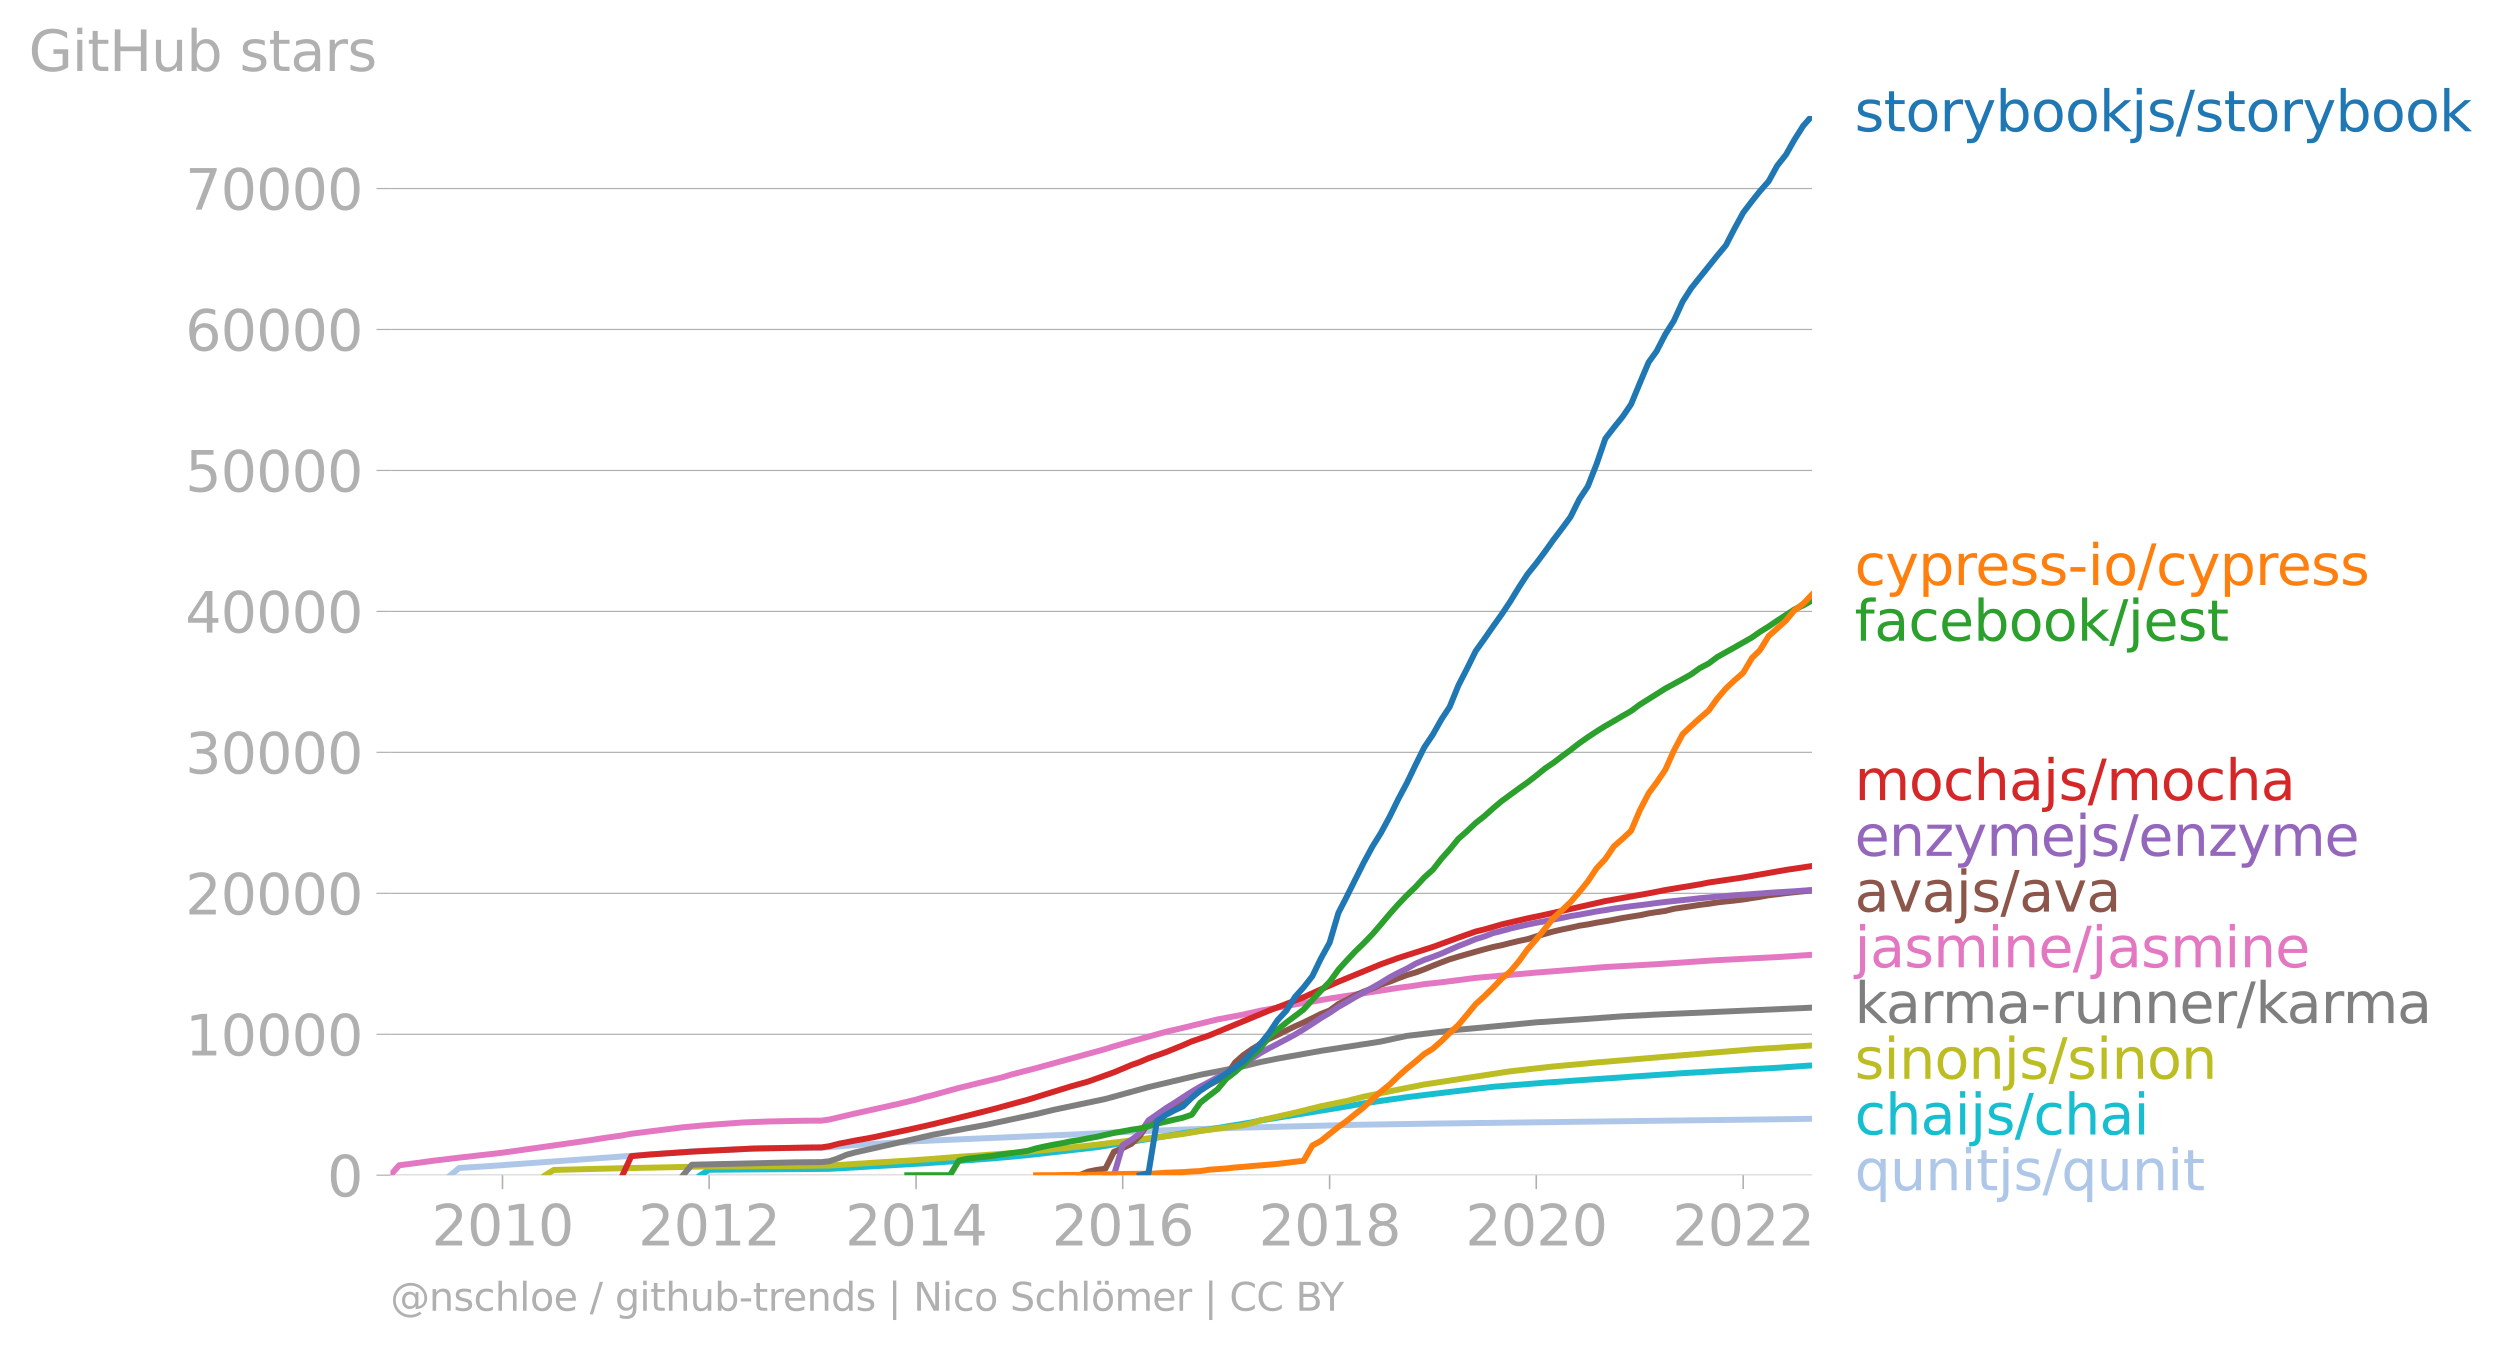 <svg xmlns:xlink="http://www.w3.org/1999/xlink" width="837.385" height="451.684" viewBox="0 0 628.039 338.763" xmlns="http://www.w3.org/2000/svg"><defs><style>*{stroke-linejoin:round;stroke-linecap:butt}</style></defs><g id="figure_1"><path d="M0 338.763h628.039V0H0v338.763z" style="fill:none" id="patch_1"/><g id="axes_1"><path d="M98.073 295.236h357.12V29.124H98.073v266.112z" style="fill:none" id="patch_2"/><g id="matplotlib.axis_1"><g id="xtick_1"><g id="line2d_1"><defs><path id="meed1002ad5" d="M0 0v3.5" style="stroke:#b0b0b0;stroke-width:.4"/></defs><use xlink:href="#meed1002ad5" x="126.233" y="295.236" style="fill:#b0b0b0;stroke:#b0b0b0;stroke-width:.4"/></g><g style="fill:#b0b0b0" transform="matrix(.14 0 0 -.14 108.418 312.874)" id="text_1"><defs><path id="DejaVuSans-32" d="M1228 531h2203V0H469v531q359 372 979 998 621 627 780 809 303 340 423 576 121 236 121 464 0 372-261 606-261 235-680 235-297 0-627-103-329-103-704-313v638q381 153 712 231 332 78 607 78 725 0 1156-363 431-362 431-968 0-288-108-546-107-257-392-607-78-91-497-524-418-433-1181-1211z" transform="scale(.016)"/><path id="DejaVuSans-30" d="M2034 4250q-487 0-733-480-245-479-245-1442 0-959 245-1439 246-480 733-480 491 0 736 480 246 480 246 1439 0 963-246 1442-245 480-736 480zm0 500q785 0 1199-621 414-620 414-1801 0-1178-414-1799Q2819-91 2034-91q-784 0-1198 620-414 621-414 1799 0 1181 414 1801 414 621 1198 621z" transform="scale(.016)"/><path id="DejaVuSans-31" d="M794 531h1031v3560L703 3866v575l1116 225h631V531h1031V0H794v531z" transform="scale(.016)"/></defs><use xlink:href="#DejaVuSans-32"/><use xlink:href="#DejaVuSans-30" x="63.623"/><use xlink:href="#DejaVuSans-31" x="127.246"/><use xlink:href="#DejaVuSans-30" x="190.869"/></g></g><g id="xtick_2"><use xlink:href="#meed1002ad5" x="178.144" y="295.236" style="fill:#b0b0b0;stroke:#b0b0b0;stroke-width:.4" id="line2d_2"/><g style="fill:#b0b0b0" transform="matrix(.14 0 0 -.14 160.33 312.874)" id="text_2"><use xlink:href="#DejaVuSans-32"/><use xlink:href="#DejaVuSans-30" x="63.623"/><use xlink:href="#DejaVuSans-31" x="127.246"/><use xlink:href="#DejaVuSans-32" x="190.869"/></g></g><g id="xtick_3"><use xlink:href="#meed1002ad5" x="230.126" y="295.236" style="fill:#b0b0b0;stroke:#b0b0b0;stroke-width:.4" id="line2d_3"/><g style="fill:#b0b0b0" transform="matrix(.14 0 0 -.14 212.311 312.874)" id="text_3"><defs><path id="DejaVuSans-34" d="M2419 4116 825 1625h1594v2491zm-166 550h794V1625h666v-525h-666V0h-628v1100H313v609l1940 2957z" transform="scale(.016)"/></defs><use xlink:href="#DejaVuSans-32"/><use xlink:href="#DejaVuSans-30" x="63.623"/><use xlink:href="#DejaVuSans-31" x="127.246"/><use xlink:href="#DejaVuSans-34" x="190.869"/></g></g><g id="xtick_4"><use xlink:href="#meed1002ad5" x="282.038" y="295.236" style="fill:#b0b0b0;stroke:#b0b0b0;stroke-width:.4" id="line2d_4"/><g style="fill:#b0b0b0" transform="matrix(.14 0 0 -.14 264.223 312.874)" id="text_4"><defs><path id="DejaVuSans-36" d="M2113 2584q-425 0-674-291-248-290-248-796 0-503 248-796 249-292 674-292t673 292q248 293 248 796 0 506-248 796-248 291-673 291zm1253 1979v-575q-238 112-480 171-242 60-480 60-625 0-955-422-329-422-376-1275 184 272 462 417 279 145 613 145 703 0 1111-427 408-426 408-1160 0-719-425-1154Q2819-91 2113-91q-810 0-1238 620-428 621-428 1799 0 1106 525 1764t1409 658q238 0 480-47t505-140z" transform="scale(.016)"/></defs><use xlink:href="#DejaVuSans-32"/><use xlink:href="#DejaVuSans-30" x="63.623"/><use xlink:href="#DejaVuSans-31" x="127.246"/><use xlink:href="#DejaVuSans-36" x="190.869"/></g></g><g id="xtick_5"><use xlink:href="#meed1002ad5" x="334.02" y="295.236" style="fill:#b0b0b0;stroke:#b0b0b0;stroke-width:.4" id="line2d_5"/><g style="fill:#b0b0b0" transform="matrix(.14 0 0 -.14 316.205 312.874)" id="text_5"><defs><path id="DejaVuSans-38" d="M2034 2216q-450 0-708-241-257-241-257-662 0-422 257-663 258-241 708-241t709 242q260 243 260 662 0 421-258 662-257 241-711 241zm-631 268q-406 100-633 378-226 279-226 679 0 559 398 884 399 325 1092 325 697 0 1094-325t397-884q0-400-227-679-226-278-629-378 456-106 710-416 255-309 255-755 0-679-414-1042Q2806-91 2034-91q-771 0-1186 362-414 363-414 1042 0 446 256 755 257 310 713 416zm-231 997q0-362 226-565 227-203 636-203 407 0 636 203 230 203 230 565 0 363-230 566-229 203-636 203-409 0-636-203-226-203-226-566z" transform="scale(.016)"/></defs><use xlink:href="#DejaVuSans-32"/><use xlink:href="#DejaVuSans-30" x="63.623"/><use xlink:href="#DejaVuSans-31" x="127.246"/><use xlink:href="#DejaVuSans-38" x="190.869"/></g></g><g id="xtick_6"><use xlink:href="#meed1002ad5" x="385.931" y="295.236" style="fill:#b0b0b0;stroke:#b0b0b0;stroke-width:.4" id="line2d_6"/><g style="fill:#b0b0b0" transform="matrix(.14 0 0 -.14 368.116 312.874)" id="text_6"><use xlink:href="#DejaVuSans-32"/><use xlink:href="#DejaVuSans-30" x="63.623"/><use xlink:href="#DejaVuSans-32" x="127.246"/><use xlink:href="#DejaVuSans-30" x="190.869"/></g></g><g id="xtick_7"><use xlink:href="#meed1002ad5" x="437.913" y="295.236" style="fill:#b0b0b0;stroke:#b0b0b0;stroke-width:.4" id="line2d_7"/><g style="fill:#b0b0b0" transform="matrix(.14 0 0 -.14 420.098 312.874)" id="text_7"><use xlink:href="#DejaVuSans-32"/><use xlink:href="#DejaVuSans-30" x="63.623"/><use xlink:href="#DejaVuSans-32" x="127.246"/><use xlink:href="#DejaVuSans-32" x="190.869"/></g></g></g><g id="matplotlib.axis_2"><g id="ytick_1"><path d="M98.073 295.236h357.12" clip-path="url(#p66bb5b9848)" style="fill:none;stroke:#b0b0b0;stroke-width:.3;stroke-linecap:square" id="line2d_8"/><g id="line2d_9"><defs><path id="m95acef5583" d="M0 0h-3.5" style="stroke:#b0b0b0;stroke-width:.3"/></defs><use xlink:href="#m95acef5583" x="98.073" y="295.236" style="fill:#b0b0b0;stroke:#b0b0b0;stroke-width:.3"/></g><use xlink:href="#DejaVuSans-30" style="fill:#b0b0b0" transform="matrix(.14 0 0 -.14 82.166 300.555)" id="text_8"/></g><g id="ytick_2"><path d="M98.073 259.825h357.12" clip-path="url(#p66bb5b9848)" style="fill:none;stroke:#b0b0b0;stroke-width:.3;stroke-linecap:square" id="line2d_10"/><use xlink:href="#m95acef5583" x="98.073" y="259.825" style="fill:#b0b0b0;stroke:#b0b0b0;stroke-width:.3" id="line2d_11"/><g style="fill:#b0b0b0" transform="matrix(.14 0 0 -.14 46.536 265.144)" id="text_9"><use xlink:href="#DejaVuSans-31"/><use xlink:href="#DejaVuSans-30" x="63.623"/><use xlink:href="#DejaVuSans-30" x="127.246"/><use xlink:href="#DejaVuSans-30" x="190.869"/><use xlink:href="#DejaVuSans-30" x="254.492"/></g></g><g id="ytick_3"><path d="M98.073 224.414h357.12" clip-path="url(#p66bb5b9848)" style="fill:none;stroke:#b0b0b0;stroke-width:.3;stroke-linecap:square" id="line2d_12"/><use xlink:href="#m95acef5583" x="98.073" y="224.414" style="fill:#b0b0b0;stroke:#b0b0b0;stroke-width:.3" id="line2d_13"/><g style="fill:#b0b0b0" transform="matrix(.14 0 0 -.14 46.536 229.733)" id="text_10"><use xlink:href="#DejaVuSans-32"/><use xlink:href="#DejaVuSans-30" x="63.623"/><use xlink:href="#DejaVuSans-30" x="127.246"/><use xlink:href="#DejaVuSans-30" x="190.869"/><use xlink:href="#DejaVuSans-30" x="254.492"/></g></g><g id="ytick_4"><path d="M98.073 189.004h357.12" clip-path="url(#p66bb5b9848)" style="fill:none;stroke:#b0b0b0;stroke-width:.3;stroke-linecap:square" id="line2d_14"/><use xlink:href="#m95acef5583" x="98.073" y="189.004" style="fill:#b0b0b0;stroke:#b0b0b0;stroke-width:.3" id="line2d_15"/><g style="fill:#b0b0b0" transform="matrix(.14 0 0 -.14 46.536 194.323)" id="text_11"><defs><path id="DejaVuSans-33" d="M2597 2516q453-97 707-404 255-306 255-756 0-690-475-1069Q2609-91 1734-91q-293 0-604 58T488 141v609q262-153 574-231 313-78 654-78 593 0 904 234t311 681q0 413-289 645-289 233-804 233h-544v519h569q465 0 712 186t247 536q0 359-255 551-254 193-729 193-260 0-557-57-297-56-653-174v562q360 100 674 150t592 50q719 0 1137-327 419-326 419-882 0-388-222-655t-631-370z" transform="scale(.016)"/></defs><use xlink:href="#DejaVuSans-33"/><use xlink:href="#DejaVuSans-30" x="63.623"/><use xlink:href="#DejaVuSans-30" x="127.246"/><use xlink:href="#DejaVuSans-30" x="190.869"/><use xlink:href="#DejaVuSans-30" x="254.492"/></g></g><g id="ytick_5"><path d="M98.073 153.593h357.12" clip-path="url(#p66bb5b9848)" style="fill:none;stroke:#b0b0b0;stroke-width:.3;stroke-linecap:square" id="line2d_16"/><use xlink:href="#m95acef5583" x="98.073" y="153.593" style="fill:#b0b0b0;stroke:#b0b0b0;stroke-width:.3" id="line2d_17"/><g style="fill:#b0b0b0" transform="matrix(.14 0 0 -.14 46.536 158.912)" id="text_12"><use xlink:href="#DejaVuSans-34"/><use xlink:href="#DejaVuSans-30" x="63.623"/><use xlink:href="#DejaVuSans-30" x="127.246"/><use xlink:href="#DejaVuSans-30" x="190.869"/><use xlink:href="#DejaVuSans-30" x="254.492"/></g></g><g id="ytick_6"><path d="M98.073 118.182h357.12" clip-path="url(#p66bb5b9848)" style="fill:none;stroke:#b0b0b0;stroke-width:.3;stroke-linecap:square" id="line2d_18"/><use xlink:href="#m95acef5583" x="98.073" y="118.182" style="fill:#b0b0b0;stroke:#b0b0b0;stroke-width:.3" id="line2d_19"/><g style="fill:#b0b0b0" transform="matrix(.14 0 0 -.14 46.536 123.501)" id="text_13"><defs><path id="DejaVuSans-35" d="M691 4666h2478v-532H1269V2991q137 47 274 70 138 23 276 23 781 0 1237-428 457-428 457-1159 0-753-469-1171Q2575-91 1722-91q-294 0-599 50Q819 9 494 109v635q281-153 581-228t634-75q541 0 856 284 316 284 316 772 0 487-316 771-315 285-856 285-253 0-505-56-251-56-513-175v2344z" transform="scale(.016)"/></defs><use xlink:href="#DejaVuSans-35"/><use xlink:href="#DejaVuSans-30" x="63.623"/><use xlink:href="#DejaVuSans-30" x="127.246"/><use xlink:href="#DejaVuSans-30" x="190.869"/><use xlink:href="#DejaVuSans-30" x="254.492"/></g></g><g id="ytick_7"><path d="M98.073 82.771h357.12" clip-path="url(#p66bb5b9848)" style="fill:none;stroke:#b0b0b0;stroke-width:.3;stroke-linecap:square" id="line2d_20"/><use xlink:href="#m95acef5583" x="98.073" y="82.771" style="fill:#b0b0b0;stroke:#b0b0b0;stroke-width:.3" id="line2d_21"/><g style="fill:#b0b0b0" transform="matrix(.14 0 0 -.14 46.536 88.09)" id="text_14"><use xlink:href="#DejaVuSans-36"/><use xlink:href="#DejaVuSans-30" x="63.623"/><use xlink:href="#DejaVuSans-30" x="127.246"/><use xlink:href="#DejaVuSans-30" x="190.869"/><use xlink:href="#DejaVuSans-30" x="254.492"/></g></g><g id="ytick_8"><path d="M98.073 47.36h357.12" clip-path="url(#p66bb5b9848)" style="fill:none;stroke:#b0b0b0;stroke-width:.3;stroke-linecap:square" id="line2d_22"/><use xlink:href="#m95acef5583" x="98.073" y="47.361" style="fill:#b0b0b0;stroke:#b0b0b0;stroke-width:.3" id="line2d_23"/><g style="fill:#b0b0b0" transform="matrix(.14 0 0 -.14 46.536 52.68)" id="text_15"><defs><path id="DejaVuSans-37" d="M525 4666h3000v-269L1831 0h-659l1594 4134H525v532z" transform="scale(.016)"/></defs><use xlink:href="#DejaVuSans-37"/><use xlink:href="#DejaVuSans-30" x="63.623"/><use xlink:href="#DejaVuSans-30" x="127.246"/><use xlink:href="#DejaVuSans-30" x="190.869"/><use xlink:href="#DejaVuSans-30" x="254.492"/></g></g><g style="fill:#b0b0b0" transform="matrix(.14 0 0 -.14 7.2 17.838)" id="text_16"><defs><path id="DejaVuSans-47" d="M3809 666v1253H2778v519h1656V434q-365-259-806-392-440-133-940-133-1094 0-1712 639-617 640-617 1780 0 1144 617 1783 618 639 1712 639 456 0 867-113 411-112 758-331v-672q-350 297-744 447t-828 150q-857 0-1287-478-429-478-429-1425 0-944 429-1422 430-478 1287-478 334 0 596 58 263 58 472 180z" transform="scale(.016)"/><path id="DejaVuSans-69" d="M603 3500h575V0H603v3500zm0 1363h575v-729H603v729z" transform="scale(.016)"/><path id="DejaVuSans-74" d="M1172 4494v-994h1184v-447H1172V1153q0-428 117-550t477-122h590V0h-590q-666 0-919 248-253 249-253 905v1900H172v447h422v994h578z" transform="scale(.016)"/><path id="DejaVuSans-48" d="M628 4666h631V2753h2294v1913h631V0h-631v2222H1259V0H628v4666z" transform="scale(.016)"/><path id="DejaVuSans-75" d="M544 1381v2119h575V1403q0-497 193-746 194-248 582-248 465 0 735 297 271 297 271 810v1984h575V0h-575v538q-209-319-486-474-276-155-642-155-603 0-916 375-312 375-312 1097zm1447 2203z" transform="scale(.016)"/><path id="DejaVuSans-62" d="M3116 1747q0 634-261 995t-717 361q-457 0-718-361t-261-995q0-634 261-995t718-361q456 0 717 361t261 995zM1159 2969q182 312 458 463 277 152 661 152 638 0 1036-506 399-506 399-1331T3314 415Q2916-91 2278-91q-384 0-661 152-276 152-458 464V0H581v4863h578V2969z" transform="scale(.016)"/><path id="DejaVuSans-73" d="M2834 3397v-544q-243 125-506 187-262 63-544 63-428 0-642-131t-214-394q0-200 153-314t616-217l197-44q612-131 870-370t258-667q0-488-386-773Q2250-91 1575-91q-281 0-586 55T347 128v594q319-166 628-249 309-82 613-82 406 0 624 139 219 139 219 392 0 234-158 359-157 125-692 241l-200 47q-534 112-772 345-237 233-237 639 0 494 350 762 350 269 994 269 318 0 599-47 282-46 519-140z" transform="scale(.016)"/><path id="DejaVuSans-61" d="M2194 1759q-697 0-966-159t-269-544q0-306 202-486 202-179 548-179 479 0 768 339t289 901v128h-572zm1147 238V0h-575v531q-197-318-491-470T1556-91q-537 0-855 302-317 302-317 808 0 590 395 890 396 300 1180 300h807v57q0 397-261 614t-733 217q-300 0-585-72-284-72-546-216v532q315 122 612 182 297 61 578 61 760 0 1135-394 375-393 375-1193z" transform="scale(.016)"/><path id="DejaVuSans-72" d="M2631 2963q-97 56-211 82-114 27-251 27-488 0-749-317t-261-911V0H581v3500h578v-544q182 319 472 473 291 155 707 155 59 0 131-8 72-7 159-23l3-590z" transform="scale(.016)"/></defs><use xlink:href="#DejaVuSans-47"/><use xlink:href="#DejaVuSans-69" x="77.49"/><use xlink:href="#DejaVuSans-74" x="105.273"/><use xlink:href="#DejaVuSans-48" x="144.482"/><use xlink:href="#DejaVuSans-75" x="219.678"/><use xlink:href="#DejaVuSans-62" x="283.057"/><use xlink:href="#DejaVuSans-20" x="346.533"/><use xlink:href="#DejaVuSans-73" x="378.32"/><use xlink:href="#DejaVuSans-74" x="430.42"/><use xlink:href="#DejaVuSans-61" x="469.629"/><use xlink:href="#DejaVuSans-72" x="530.908"/><use xlink:href="#DejaVuSans-73" x="572.021"/></g></g><path d="m113.149 295.236 2.204-1.83 6.542-.397 17.21-1.236 36.835-2.684 15.146-.602 8.747-.114 6.542-.031 6.33-.521 4.337-.308 13.084-.825 45.37-1.948 4.337-.258 10.809-.45 6.542-.273 13.085-.425 30.15-.764 21.76-.333 93.014-1.176h0" clip-path="url(#p66bb5b9848)" style="fill:none;stroke:#aec7e8;stroke-width:1.5;stroke-linecap:square" id="line2d_24"/><path d="m175.94 295.236 2.204-1.374 30.222-.23 17.423-1.01 6.542-.382 8.533-.616 8.676-.63 8.746-.811 17.21-1.98 17.35-2.776 4.338-.743 6.542-.956 4.338-.723 6.4-1.048 2.134-.467 21.617-3.517 4.338-.79 6.542-.945 4.338-.609 10.738-1.317 10.88-1.296 13.084-1.038 34.56-2.383 17.423-1.016 6.328-.333 4.338-.305 4.41-.294h0" clip-path="url(#p66bb5b9848)" style="fill:none;stroke:#17becf;stroke-width:1.5;stroke-linecap:square" id="line2d_25"/><path d="m136.97 295.236 2.134-1.328 17.28-.439 19.556-.404 23.893-.159 8.533-.106 23.965-1.523 8.533-.676 13.014-.886 12.942-1.225 8.675-.931 21.69-2.68 4.337-.762 10.738-1.427 2.204-.542 2.134-.67 8.746-1.964 6.471-1.604 6.4-1.304 4.338-1.094 4.338-.91 10.88-2.167 21.618-3.31 10.809-1.208 6.542-.585 4.338-.421 39.04-3.297 15.075-.974h0" clip-path="url(#p66bb5b9848)" style="fill:none;stroke:#bcbd22;stroke-width:1.5;stroke-linecap:square" id="line2d_26"/><g style="fill:#1f77b4" transform="matrix(.14 0 0 -.14 465.907 32.987)" id="text_17"><defs><path id="DejaVuSans-6f" d="M1959 3097q-462 0-731-361t-269-989q0-628 267-989 268-361 733-361 460 0 728 362 269 363 269 988 0 622-269 986-268 364-728 364zm0 487q750 0 1178-488 429-487 429-1349 0-859-429-1349Q2709-91 1959-91q-753 0-1180 489-426 490-426 1349 0 862 426 1349 427 488 1180 488z" transform="scale(.016)"/><path id="DejaVuSans-79" d="M2059-325q-243-625-475-815-231-191-618-191H506v481h338q237 0 368 113 132 112 291 531l103 262L191 3500h609L1894 763l1094 2737h609L2059-325z" transform="scale(.016)"/><path id="DejaVuSans-6b" d="M581 4863h578V1991l1716 1509h734L1753 1863 3688 0h-750L1159 1709V0H581v4863z" transform="scale(.016)"/><path id="DejaVuSans-6a" d="M603 3500h575V-63q0-668-255-968-254-300-820-300h-219v487H38q328 0 446 152Q603-541 603-63v3563zm0 1363h575v-729H603v729z" transform="scale(.016)"/><path id="DejaVuSans-2f" d="M1625 4666h531L531-594H0l1625 5260z" transform="scale(.016)"/></defs><use xlink:href="#DejaVuSans-73"/><use xlink:href="#DejaVuSans-74" x="52.1"/><use xlink:href="#DejaVuSans-6f" x="91.309"/><use xlink:href="#DejaVuSans-72" x="152.49"/><use xlink:href="#DejaVuSans-79" x="193.604"/><use xlink:href="#DejaVuSans-62" x="252.783"/><use xlink:href="#DejaVuSans-6f" x="316.26"/><use xlink:href="#DejaVuSans-6f" x="377.441"/><use xlink:href="#DejaVuSans-6b" x="438.623"/><use xlink:href="#DejaVuSans-6a" x="496.533"/><use xlink:href="#DejaVuSans-73" x="524.316"/><use xlink:href="#DejaVuSans-2f" x="576.416"/><use xlink:href="#DejaVuSans-73" x="610.107"/><use xlink:href="#DejaVuSans-74" x="662.207"/><use xlink:href="#DejaVuSans-6f" x="701.416"/><use xlink:href="#DejaVuSans-72" x="762.598"/><use xlink:href="#DejaVuSans-79" x="803.711"/><use xlink:href="#DejaVuSans-62" x="862.891"/><use xlink:href="#DejaVuSans-6f" x="926.367"/><use xlink:href="#DejaVuSans-6f" x="987.549"/><use xlink:href="#DejaVuSans-6b" x="1048.73"/></g><g style="fill:#ff7f0e" transform="matrix(.14 0 0 -.14 465.907 146.965)" id="text_18"><defs><path id="DejaVuSans-63" d="M3122 3366v-538q-244 135-489 202t-495 67q-560 0-870-355-309-354-309-995t309-996q310-354 870-354 250 0 495 67t489 202V134Q2881 22 2623-34q-257-57-548-57-791 0-1257 497-465 497-465 1341 0 856 470 1346 471 491 1290 491 265 0 518-55 253-54 491-163z" transform="scale(.016)"/><path id="DejaVuSans-70" d="M1159 525v-1856H581v4831h578v-531q182 312 458 463 277 152 661 152 638 0 1036-506 399-506 399-1331T3314 415Q2916-91 2278-91q-384 0-661 152-276 152-458 464zm1957 1222q0 634-261 995t-717 361q-457 0-718-361t-261-995q0-634 261-995t718-361q456 0 717 361t261 995z" transform="scale(.016)"/><path id="DejaVuSans-65" d="M3597 1894v-281H953q38-594 358-905t892-311q331 0 642 81t618 244V178Q3153 47 2828-22t-659-69q-838 0-1327 487-489 488-489 1320 0 859 464 1363 464 505 1252 505 706 0 1117-455 411-454 411-1235zm-575 169q-6 471-264 752-258 282-683 282-481 0-770-272t-333-766l2050 4z" transform="scale(.016)"/><path id="DejaVuSans-2d" d="M313 2009h1684v-512H313v512z" transform="scale(.016)"/></defs><use xlink:href="#DejaVuSans-63"/><use xlink:href="#DejaVuSans-79" x="54.98"/><use xlink:href="#DejaVuSans-70" x="114.16"/><use xlink:href="#DejaVuSans-72" x="177.637"/><use xlink:href="#DejaVuSans-65" x="216.5"/><use xlink:href="#DejaVuSans-73" x="278.023"/><use xlink:href="#DejaVuSans-73" x="330.123"/><use xlink:href="#DejaVuSans-2d" x="382.223"/><use xlink:href="#DejaVuSans-69" x="418.307"/><use xlink:href="#DejaVuSans-6f" x="446.09"/><use xlink:href="#DejaVuSans-2f" x="507.271"/><use xlink:href="#DejaVuSans-63" x="540.963"/><use xlink:href="#DejaVuSans-79" x="595.943"/><use xlink:href="#DejaVuSans-70" x="655.123"/><use xlink:href="#DejaVuSans-72" x="718.6"/><use xlink:href="#DejaVuSans-65" x="757.463"/><use xlink:href="#DejaVuSans-73" x="818.986"/><use xlink:href="#DejaVuSans-73" x="871.086"/></g><g style="fill:#2ca02c" transform="matrix(.14 0 0 -.14 465.907 160.965)" id="text_19"><defs><path id="DejaVuSans-66" d="M2375 4863v-479h-550q-309 0-430-125-120-125-120-450v-309h947v-447h-947V0H697v3053H147v447h550v244q0 584 272 851 272 268 862 268h544z" transform="scale(.016)"/></defs><use xlink:href="#DejaVuSans-66"/><use xlink:href="#DejaVuSans-61" x="35.205"/><use xlink:href="#DejaVuSans-63" x="96.484"/><use xlink:href="#DejaVuSans-65" x="151.465"/><use xlink:href="#DejaVuSans-62" x="212.988"/><use xlink:href="#DejaVuSans-6f" x="276.465"/><use xlink:href="#DejaVuSans-6f" x="337.646"/><use xlink:href="#DejaVuSans-6b" x="398.828"/><use xlink:href="#DejaVuSans-2f" x="456.738"/><use xlink:href="#DejaVuSans-6a" x="490.43"/><use xlink:href="#DejaVuSans-65" x="518.213"/><use xlink:href="#DejaVuSans-73" x="579.736"/><use xlink:href="#DejaVuSans-74" x="631.836"/></g><g style="fill:#d62728" transform="matrix(.14 0 0 -.14 465.907 201.007)" id="text_20"><defs><path id="DejaVuSans-6d" d="M3328 2828q216 388 516 572t706 184q547 0 844-383 297-382 297-1088V0h-578v2094q0 503-179 746-178 244-543 244-447 0-707-297-259-296-259-809V0h-578v2094q0 506-178 748t-550 242q-441 0-701-298-259-298-259-808V0H581v3500h578v-544q197 322 472 475t653 153q382 0 649-194 267-193 395-562z" transform="scale(.016)"/><path id="DejaVuSans-68" d="M3513 2113V0h-575v2094q0 497-194 743-194 247-581 247-466 0-735-297-269-296-269-809V0H581v4863h578V2956q207 316 486 472 280 156 646 156 603 0 912-373 310-373 310-1098z" transform="scale(.016)"/></defs><use xlink:href="#DejaVuSans-6d"/><use xlink:href="#DejaVuSans-6f" x="97.412"/><use xlink:href="#DejaVuSans-63" x="158.594"/><use xlink:href="#DejaVuSans-68" x="213.574"/><use xlink:href="#DejaVuSans-61" x="276.953"/><use xlink:href="#DejaVuSans-6a" x="338.232"/><use xlink:href="#DejaVuSans-73" x="366.016"/><use xlink:href="#DejaVuSans-2f" x="418.115"/><use xlink:href="#DejaVuSans-6d" x="451.807"/><use xlink:href="#DejaVuSans-6f" x="549.219"/><use xlink:href="#DejaVuSans-63" x="610.4"/><use xlink:href="#DejaVuSans-68" x="665.381"/><use xlink:href="#DejaVuSans-61" x="728.76"/></g><g style="fill:#9467bd" transform="matrix(.14 0 0 -.14 465.907 215.007)" id="text_21"><defs><path id="DejaVuSans-6e" d="M3513 2113V0h-575v2094q0 497-194 743-194 247-581 247-466 0-735-297-269-296-269-809V0H581v3500h578v-544q207 316 486 472 280 156 646 156 603 0 912-373 310-373 310-1098z" transform="scale(.016)"/><path id="DejaVuSans-7a" d="M353 3500h2731v-525L922 459h2162V0H275v525l2163 2516H353v459z" transform="scale(.016)"/></defs><use xlink:href="#DejaVuSans-65"/><use xlink:href="#DejaVuSans-6e" x="61.523"/><use xlink:href="#DejaVuSans-7a" x="124.902"/><use xlink:href="#DejaVuSans-79" x="177.393"/><use xlink:href="#DejaVuSans-6d" x="236.572"/><use xlink:href="#DejaVuSans-65" x="333.984"/><use xlink:href="#DejaVuSans-6a" x="395.508"/><use xlink:href="#DejaVuSans-73" x="423.291"/><use xlink:href="#DejaVuSans-2f" x="475.391"/><use xlink:href="#DejaVuSans-65" x="509.082"/><use xlink:href="#DejaVuSans-6e" x="570.605"/><use xlink:href="#DejaVuSans-7a" x="633.984"/><use xlink:href="#DejaVuSans-79" x="686.475"/><use xlink:href="#DejaVuSans-6d" x="745.654"/><use xlink:href="#DejaVuSans-65" x="843.066"/></g><g style="fill:#8c564b" transform="matrix(.14 0 0 -.14 465.907 229.007)" id="text_22"><defs><path id="DejaVuSans-76" d="M191 3500h609L1894 563l1094 2937h609L2284 0h-781L191 3500z" transform="scale(.016)"/></defs><use xlink:href="#DejaVuSans-61"/><use xlink:href="#DejaVuSans-76" x="61.279"/><use xlink:href="#DejaVuSans-61" x="120.459"/><use xlink:href="#DejaVuSans-6a" x="181.738"/><use xlink:href="#DejaVuSans-73" x="209.521"/><use xlink:href="#DejaVuSans-2f" x="261.621"/><use xlink:href="#DejaVuSans-61" x="295.313"/><use xlink:href="#DejaVuSans-76" x="356.592"/><use xlink:href="#DejaVuSans-61" x="415.771"/></g><g style="fill:#e377c2" transform="matrix(.14 0 0 -.14 465.907 243.007)" id="text_23"><use xlink:href="#DejaVuSans-6a"/><use xlink:href="#DejaVuSans-61" x="27.783"/><use xlink:href="#DejaVuSans-73" x="89.063"/><use xlink:href="#DejaVuSans-6d" x="141.162"/><use xlink:href="#DejaVuSans-69" x="238.574"/><use xlink:href="#DejaVuSans-6e" x="266.357"/><use xlink:href="#DejaVuSans-65" x="329.736"/><use xlink:href="#DejaVuSans-2f" x="391.26"/><use xlink:href="#DejaVuSans-6a" x="424.951"/><use xlink:href="#DejaVuSans-61" x="452.734"/><use xlink:href="#DejaVuSans-73" x="514.014"/><use xlink:href="#DejaVuSans-6d" x="566.113"/><use xlink:href="#DejaVuSans-69" x="663.525"/><use xlink:href="#DejaVuSans-6e" x="691.309"/><use xlink:href="#DejaVuSans-65" x="754.688"/></g><g style="fill:#7f7f7f" transform="matrix(.14 0 0 -.14 465.907 257.007)" id="text_24"><use xlink:href="#DejaVuSans-6b"/><use xlink:href="#DejaVuSans-61" x="56.16"/><use xlink:href="#DejaVuSans-72" x="117.439"/><use xlink:href="#DejaVuSans-6d" x="156.803"/><use xlink:href="#DejaVuSans-61" x="254.215"/><use xlink:href="#DejaVuSans-2d" x="315.494"/><use xlink:href="#DejaVuSans-72" x="351.578"/><use xlink:href="#DejaVuSans-75" x="392.691"/><use xlink:href="#DejaVuSans-6e" x="456.07"/><use xlink:href="#DejaVuSans-6e" x="519.449"/><use xlink:href="#DejaVuSans-65" x="582.828"/><use xlink:href="#DejaVuSans-72" x="644.352"/><use xlink:href="#DejaVuSans-2f" x="685.465"/><use xlink:href="#DejaVuSans-6b" x="719.156"/><use xlink:href="#DejaVuSans-61" x="775.316"/><use xlink:href="#DejaVuSans-72" x="836.596"/><use xlink:href="#DejaVuSans-6d" x="875.959"/><use xlink:href="#DejaVuSans-61" x="973.371"/></g><g style="fill:#bcbd22" transform="matrix(.14 0 0 -.14 465.907 271.007)" id="text_25"><use xlink:href="#DejaVuSans-73"/><use xlink:href="#DejaVuSans-69" x="52.1"/><use xlink:href="#DejaVuSans-6e" x="79.883"/><use xlink:href="#DejaVuSans-6f" x="143.262"/><use xlink:href="#DejaVuSans-6e" x="204.443"/><use xlink:href="#DejaVuSans-6a" x="267.822"/><use xlink:href="#DejaVuSans-73" x="295.605"/><use xlink:href="#DejaVuSans-2f" x="347.705"/><use xlink:href="#DejaVuSans-73" x="381.396"/><use xlink:href="#DejaVuSans-69" x="433.496"/><use xlink:href="#DejaVuSans-6e" x="461.279"/><use xlink:href="#DejaVuSans-6f" x="524.658"/><use xlink:href="#DejaVuSans-6e" x="585.84"/></g><g style="fill:#17becf" transform="matrix(.14 0 0 -.14 465.907 285.007)" id="text_26"><use xlink:href="#DejaVuSans-63"/><use xlink:href="#DejaVuSans-68" x="54.98"/><use xlink:href="#DejaVuSans-61" x="118.359"/><use xlink:href="#DejaVuSans-69" x="179.639"/><use xlink:href="#DejaVuSans-6a" x="207.422"/><use xlink:href="#DejaVuSans-73" x="235.205"/><use xlink:href="#DejaVuSans-2f" x="287.305"/><use xlink:href="#DejaVuSans-63" x="320.996"/><use xlink:href="#DejaVuSans-68" x="375.977"/><use xlink:href="#DejaVuSans-61" x="439.355"/><use xlink:href="#DejaVuSans-69" x="500.635"/></g><g style="fill:#aec7e8" transform="matrix(.14 0 0 -.14 465.907 299.007)" id="text_27"><defs><path id="DejaVuSans-71" d="M947 1747q0-634 261-995t717-361q456 0 718 361 263 361 263 995t-263 995q-262 361-718 361t-717-361q-261-361-261-995zM2906 525q-181-312-458-464-276-152-664-152-634 0-1033 506-398 507-398 1332t398 1331q399 506 1033 506 388 0 664-152 277-151 458-463v531h575v-4831h-575V525z" transform="scale(.016)"/></defs><use xlink:href="#DejaVuSans-71"/><use xlink:href="#DejaVuSans-75" x="63.477"/><use xlink:href="#DejaVuSans-6e" x="126.855"/><use xlink:href="#DejaVuSans-69" x="190.234"/><use xlink:href="#DejaVuSans-74" x="218.018"/><use xlink:href="#DejaVuSans-6a" x="257.227"/><use xlink:href="#DejaVuSans-73" x="285.01"/><use xlink:href="#DejaVuSans-2f" x="337.109"/><use xlink:href="#DejaVuSans-71" x="370.801"/><use xlink:href="#DejaVuSans-75" x="434.277"/><use xlink:href="#DejaVuSans-6e" x="497.656"/><use xlink:href="#DejaVuSans-69" x="561.035"/><use xlink:href="#DejaVuSans-74" x="588.818"/></g><g style="fill:#b0b0b0" transform="matrix(.097 0 0 -.097 98.073 329.272)" id="text_28"><defs><path id="DejaVuSans-40" d="M2381 1678q0-447 222-702 222-254 610-254 384 0 604 256 221 256 221 700 0 438-225 695-225 258-607 258-378 0-602-256-223-256-223-697zm1703-934q-187-241-429-355t-564-114q-538 0-874 389t-336 1014q0 625 337 1015 338 391 873 391 322 0 565-117 244-117 428-354v409h447V722q457 69 714 417 258 349 258 902 0 334-99 628-98 294-298 544-325 409-792 626t-1017 217q-384 0-738-102-353-101-653-301-490-319-767-836-276-517-276-1120 0-497 179-932 180-434 521-765 328-325 759-495 431-171 922-171 403 0 792 136t714 389l281-347q-390-303-851-464t-936-161q-578 0-1091 205-512 205-912 595Q841 78 631 592q-209 514-209 1105 0 569 212 1084 213 516 607 907 403 396 931 607t1119 211q662 0 1229-272 568-271 952-771 234-307 357-666 124-359 124-744 0-822-497-1297T4084 263v481z" transform="scale(.016)"/><path id="DejaVuSans-6c" d="M603 4863h575V0H603v4863z" transform="scale(.016)"/><path id="DejaVuSans-67" d="M2906 1791q0 625-258 968-257 344-723 344-462 0-720-344-258-343-258-968 0-622 258-966t720-344q466 0 723 344 258 344 258 966zm575-1357q0-893-397-1329-396-436-1215-436-303 0-572 45t-522 139v559q253-137 500-202 247-66 503-66 566 0 847 295t281 892v285q-178-310-456-463T1784 0Q1141 0 747 490 353 981 353 1791q0 812 394 1302 394 491 1037 491 388 0 666-153t456-462v531h575V434z" transform="scale(.016)"/><path id="DejaVuSans-64" d="M2906 2969v1894h575V0h-575v525q-181-312-458-464-276-152-664-152-634 0-1033 506-398 507-398 1332t398 1331q399 506 1033 506 388 0 664-152 277-151 458-463zM947 1747q0-634 261-995t717-361q456 0 718 361 263 361 263 995t-263 995q-262 361-718 361t-717-361q-261-361-261-995z" transform="scale(.016)"/><path id="DejaVuSans-7c" d="M1344 4891v-6400H813v6400h531z" transform="scale(.016)"/><path id="DejaVuSans-4e" d="M628 4666h850L3547 763v3903h612V0h-850L1241 3903V0H628v4666z" transform="scale(.016)"/><path id="DejaVuSans-53" d="M3425 4513v-616q-359 172-678 256-319 85-616 85-515 0-795-200t-280-569q0-310 186-468 186-157 705-254l381-78q706-135 1042-474t336-907q0-679-455-1029Q2797-91 1919-91q-331 0-705 75-373 75-773 222v650q384-215 753-325 369-109 725-109 540 0 834 212 294 213 294 607 0 343-211 537t-692 291l-385 75q-706 140-1022 440-315 300-315 835 0 619 436 975t1201 356q329 0 669-60 341-59 697-177z" transform="scale(.016)"/><path id="DejaVuSans-f6" d="M1959 3097q-462 0-731-361t-269-989q0-628 267-989 268-361 733-361 460 0 728 362 269 363 269 988 0 622-269 986-268 364-728 364zm0 487q750 0 1178-488 429-487 429-1349 0-859-429-1349Q2709-91 1959-91q-753 0-1180 489-426 490-426 1349 0 862 426 1349 427 488 1180 488zm295 1266h634v-631h-634v631zm-1222 0h634v-631h-634v631z" transform="scale(.016)"/><path id="DejaVuSans-43" d="M4122 4306v-665q-319 297-680 443-361 147-767 147-800 0-1225-489t-425-1414q0-922 425-1411t1225-489q406 0 767 147t680 444V359q-331-225-702-338-370-112-782-112-1060 0-1670 648-609 649-609 1771 0 1125 609 1773 610 649 1670 649 418 0 788-111 371-111 696-333z" transform="scale(.016)"/><path id="DejaVuSans-42" d="M1259 2228V519h1013q509 0 754 211 246 211 246 645 0 438-246 645-245 208-754 208H1259zm0 1919V2741h935q462 0 688 173 227 174 227 530 0 353-227 528-226 175-688 175h-935zm-631 519h1613q722 0 1112-300 391-300 391-853 0-429-200-682t-588-315q466-100 724-418 258-317 258-792 0-625-425-966Q3088 0 2303 0H628v4666z" transform="scale(.016)"/><path id="DejaVuSans-59" d="M-13 4666h679l1293-1919 1285 1919h678L2272 2222V0h-634v2222L-13 4666z" transform="scale(.016)"/></defs><use xlink:href="#DejaVuSans-40"/><use xlink:href="#DejaVuSans-6e" x="100"/><use xlink:href="#DejaVuSans-73" x="163.379"/><use xlink:href="#DejaVuSans-63" x="215.479"/><use xlink:href="#DejaVuSans-68" x="270.459"/><use xlink:href="#DejaVuSans-6c" x="333.838"/><use xlink:href="#DejaVuSans-6f" x="361.621"/><use xlink:href="#DejaVuSans-65" x="422.803"/><use xlink:href="#DejaVuSans-20" x="484.326"/><use xlink:href="#DejaVuSans-2f" x="516.113"/><use xlink:href="#DejaVuSans-20" x="549.805"/><use xlink:href="#DejaVuSans-67" x="581.592"/><use xlink:href="#DejaVuSans-69" x="645.068"/><use xlink:href="#DejaVuSans-74" x="672.852"/><use xlink:href="#DejaVuSans-68" x="712.061"/><use xlink:href="#DejaVuSans-75" x="775.439"/><use xlink:href="#DejaVuSans-62" x="838.818"/><use xlink:href="#DejaVuSans-2d" x="902.295"/><use xlink:href="#DejaVuSans-74" x="938.379"/><use xlink:href="#DejaVuSans-72" x="977.588"/><use xlink:href="#DejaVuSans-65" x="1016.451"/><use xlink:href="#DejaVuSans-6e" x="1077.975"/><use xlink:href="#DejaVuSans-64" x="1141.354"/><use xlink:href="#DejaVuSans-73" x="1204.83"/><use xlink:href="#DejaVuSans-20" x="1256.93"/><use xlink:href="#DejaVuSans-7c" x="1288.717"/><use xlink:href="#DejaVuSans-20" x="1322.408"/><use xlink:href="#DejaVuSans-4e" x="1354.195"/><use xlink:href="#DejaVuSans-69" x="1429"/><use xlink:href="#DejaVuSans-63" x="1456.783"/><use xlink:href="#DejaVuSans-6f" x="1511.764"/><use xlink:href="#DejaVuSans-20" x="1572.945"/><use xlink:href="#DejaVuSans-53" x="1604.732"/><use xlink:href="#DejaVuSans-63" x="1668.209"/><use xlink:href="#DejaVuSans-68" x="1723.189"/><use xlink:href="#DejaVuSans-6c" x="1786.568"/><use xlink:href="#DejaVuSans-f6" x="1814.352"/><use xlink:href="#DejaVuSans-6d" x="1875.533"/><use xlink:href="#DejaVuSans-65" x="1972.945"/><use xlink:href="#DejaVuSans-72" x="2034.469"/><use xlink:href="#DejaVuSans-20" x="2075.582"/><use xlink:href="#DejaVuSans-7c" x="2107.369"/><use xlink:href="#DejaVuSans-20" x="2141.061"/><use xlink:href="#DejaVuSans-43" x="2172.848"/><use xlink:href="#DejaVuSans-43" x="2242.672"/><use xlink:href="#DejaVuSans-20" x="2312.496"/><use xlink:href="#DejaVuSans-42" x="2344.283"/><use xlink:href="#DejaVuSans-59" x="2407.387"/></g><path d="m171.602 295.236 2.204-2.642 26.027-.598 6.542-.06 1.991-.22 2.205-.74 2.133-.9 2.205-.59 4.337-.97 15.076-3.45 8.676-1.636 4.408-.797 12.872-2.758 4.337-1.055 13.085-2.748 10.809-2.975 8.675-2.06 4.338-1.038 8.747-1.7 1.99-.425 4.339-1.062 4.337-.875 10.88-1.947 15.076-2.341 6.542-1.417 12.942-1.554 8.676-.807 10.88-1.049 10.809-.722 10.88-.79 8.533-.442 39.04-1.735h0" clip-path="url(#p66bb5b9848)" style="fill:none;stroke:#7f7f7f;stroke-width:1.5;stroke-linecap:square" id="line2d_27"/><path d="m98.073 295.236 2.205-2.5 4.195-.545 4.338-.592 6.542-.782 10.88-1.243 10.738-1.516 10.88-1.554 4.338-.684 4.195-.595 2.205-.414 13.013-1.625 4.338-.4 4.409-.351 6.4-.46 6.542-.248 8.675-.18 4.41-.022 1.99-.294 6.543-1.526 10.88-2.419 4.337-1.04 2.205-.652 1.991-.471 6.542-1.817 10.88-2.656 2.134-.662 6.4-1.654 17.422-4.798 2.133-.683 4.409-1.254 8.604-2.376 4.338-1.016 8.676-2.11 6.4-1.204 4.338-.981 10.88-1.97 2.204-.318 4.338-.775 17.28-2.688 4.338-.58 2.133-.355 4.409-.467 8.533-1.102 15.218-1.328 4.267-.329 13.084-1.066 12.871-.711 15.218-1.02 15.075-.765 6.543-.432 2.204-.149h0" clip-path="url(#p66bb5b9848)" style="fill:none;stroke:#e377c2;stroke-width:1.5;stroke-linecap:square" id="line2d_28"/><path d="m271.158 295.236 2.204-.9 2.133-.435 2.205-.312 2.133-4.245 2.205-.907 2.204-1.112 2.062-1.965 2.205-3.176 2.133-1.48 2.204-1.346 2.134-1.41 2.204-1.395 2.205-1.533 2.133-1.264 2.204-1.232 2.134-1.109 2.204-1.172 2.205-3.336 1.99-1.774 2.205-1.54 2.134-1.32 2.204-1.286 2.133-1.02 2.205-1.084 2.204-1.08 2.134-.935 2.204-1.076 2.133-1.07 2.205-.874 2.204-1.625 1.991-.978 2.205-1.2 2.133-.92 2.205-.819 2.133-.945 2.204-.751 2.205-.871 2.133-.793 2.205-.652 2.133-.786 2.204-.914 2.205-.86 1.99-.758 2.205-.655 2.134-.613 2.204-.626 2.133-.595 2.205-.585 2.204-.456 2.134-.542 2.204-.535 2.133-.442 2.205-.716 2.204-.627 2.063-.577 2.204-.517 2.133-.435 2.205-.503 2.133-.326 2.205-.435 2.204-.365 2.133-.383 2.205-.439 2.133-.333 2.205-.357 2.204-.464 1.991-.312 2.205-.308 2.133-.531 2.204-.333 2.134-.311 2.204-.34 2.205-.27 2.133-.343 2.204-.255 2.134-.216 2.204-.273 2.205-.354 1.99-.297 2.205-.414 2.133-.245 2.205-.287 2.133-.23 2.205-.223 2.204-.24" clip-path="url(#p66bb5b9848)" style="fill:none;stroke:#8c564b;stroke-width:1.5;stroke-linecap:square" id="line2d_29"/><path d="m277.7 295.236 2.133-.01 2.205-7.557 2.204-1.332 2.062-1.558 2.205-3.328 2.133-1.463 2.204-1.558 2.134-1.324 2.204-1.445 2.205-1.427 2.133-1.25 2.204-1.158 2.134-1.169 2.204-1.13 2.205-1.065 1.99-1.229 2.205-1.292 2.134-1.388 2.204-1.226 2.133-1.104 2.205-1.151 2.204-1.183 2.134-1.307 2.204-1.398 2.133-1.431 2.205-1.317 2.204-1.491 1.991-1.126 2.205-1.314 2.133-1.161 2.205-1.233 2.133-1.218 2.204-1.367 2.205-1.165 2.133-1.034 2.205-1.25 2.133-.927 2.204-.783 2.205-.85 1.99-.889 2.205-.963 2.134-.836 2.204-.913 2.133-.645 2.205-.857 2.204-.555 2.134-.592 2.204-.517 2.133-.485 2.205-.446 2.204-.4 2.063-.425 2.204-.404 2.133-.46 2.205-.35 2.133-.397 2.205-.411 2.204-.344 2.133-.375 2.205-.297 2.133-.294 2.205-.259 2.204-.276 1.991-.28 2.205-.258 2.133-.234 2.204-.237 2.134-.216 2.204-.259 2.205-.198 2.133-.184 2.204-.156 2.134-.198 2.204-.138 2.205-.153 1.99-.148 2.205-.167 2.133-.141 2.205-.128 2.133-.131 2.205-.163 2.204-.134" clip-path="url(#p66bb5b9848)" style="fill:none;stroke:#9467bd;stroke-width:1.5;stroke-linecap:square" id="line2d_30"/><path d="m156.384 295.236 2.205-4.791 4.337-.393 10.88-.737 15.147-.775 15.218-.283 2.204-.015 1.991-.304 2.205-.588 4.338-.846 4.337-.776 10.88-2.358 4.196-.953 10.88-2.684 4.338-1.108 8.746-2.387 10.667-3.3 4.409-1.236 6.471-2.32 4.409-1.851 2.062-.73 2.205-.942 4.337-1.53 4.338-1.756 2.205-.97 4.337-1.473 4.338-1.81 4.196-1.738 6.542-2.713 8.676-3.34 4.337-1.982 4.41-1.93 10.666-4.384 4.409-1.59 8.675-2.769 6.4-2.333 4.338-1.53 2.133-.517 4.41-1.275 6.47-1.512 4.41-.92 15.146-3.425 10.88-1.948 4.196-.828 8.675-1.438 2.205-.446 8.675-1.282 10.738-1.887 6.542-.988h0" clip-path="url(#p66bb5b9848)" style="fill:none;stroke:#d62728;stroke-width:1.5;stroke-linecap:square" id="line2d_31"/><path d="m227.922 295.236 2.204-.004h8.534l2.204-3.672 2.134-.467 2.204-.251 2.204-.241 2.134-.27 2.204-.343 2.134-.28 2.204-.28 2.204-.343 1.992-.598 2.204-.489 2.133-.432 2.205-.386 2.133-.446 2.205-.333 2.204-.443 2.133-.368 2.205-.506 2.133-.482 2.205-.39 2.204-.417 2.062-.298 2.205-.56 2.133-.654 2.204-.503 2.134-.503 2.204-.496 2.205-.75 2.133-3.02 2.204-1.729 2.134-1.632 2.204-2.646 2.205-1.696 1.99-1.774 2.205-2.266 2.134-1.87 2.204-3 2.133-1.692 2.205-1.845 2.204-1.646 2.134-1.622 2.204-2.422 2.133-2.27 2.205-2.252 2.204-3.049 1.991-2.203 2.205-2.354 2.133-2.061 2.205-2.291 2.133-2.461 2.204-2.631 2.205-2.469 2.133-2.23 2.205-2.129 2.133-2.33 2.204-1.986 2.205-2.826 1.99-2.224 2.205-2.695 2.134-1.887 2.204-2.093 2.133-1.668 2.205-1.983 2.204-1.852 2.134-1.561 2.204-1.615 2.133-1.508 2.205-1.707 2.204-1.799 2.063-1.378 2.204-1.689 2.133-1.561 2.205-1.725 2.133-1.487 2.205-1.459 2.204-1.37 2.133-1.222 2.205-1.31 2.133-1.218 2.205-1.636 2.204-1.37 1.991-1.254 2.205-1.395 2.133-1.155 2.204-1.21 2.134-1.198 2.204-1.583 2.205-1.143 2.133-1.604 2.204-1.236 2.134-1.187 2.204-1.257 2.205-1.26 1.99-1.395 2.205-1.364 2.133-1.452 2.205-1.43 2.133-1.392 2.205-1.009 2.204-1.24" clip-path="url(#p66bb5b9848)" style="fill:none;stroke:#2ca02c;stroke-width:1.5;stroke-linecap:square" id="line2d_32"/><path d="m260.278 295.236 2.204-.007h2.133l2.205-.039 2.133-.021 2.205-.025 2.204-.021 2.133-.01 2.205-.104 2.133-.035 2.205-.039 2.204-.039 2.062-.021 2.205-.018 2.133-.081 2.204-.174 2.134-.07 2.204-.071 2.205-.167 2.133-.106 2.204-.337 2.134-.159 2.204-.156 2.205-.255 1.99-.141 2.205-.21 2.134-.17 2.204-.18 2.133-.195 2.205-.262 2.204-.276 2.134-.24 2.204-3.825 2.133-1.158 2.205-1.781 2.204-1.756 1.991-1.406 2.205-1.792 2.133-1.693 2.205-2.092 2.133-1.863 2.204-1.781 2.205-2.146 2.133-1.884 2.205-1.788 2.133-1.849 2.204-1.37 2.205-1.951 1.99-1.958 2.205-2.044 2.134-2.531 2.204-2.699 2.133-1.933 2.205-2.178 2.204-2.298 2.134-1.774 2.204-2.617 2.133-2.953 2.205-2.522 2.204-2.698 2.063-2.592 2.204-2.032 2.133-2.03 2.205-2.535 2.133-2.645 2.205-3.311 2.204-2.344 2.133-3.162 2.205-1.92 2.133-2.004 2.205-5.166 2.204-4.25 1.991-2.69 2.205-3.23 2.133-4.78 2.204-4.162 2.134-2.029 2.204-1.983 2.205-1.908 2.133-2.978 2.204-2.578 2.134-2.019 2.204-1.905 2.205-3.732 1.99-1.94 2.205-3.577 2.133-1.89 2.205-1.995 2.133-2.567 2.205-1.668 2.204-2.29" clip-path="url(#p66bb5b9848)" style="fill:none;stroke:#ff7f0e;stroke-width:1.5;stroke-linecap:square" id="line2d_33"/><path d="m286.304 295.236 2.205-.52 2.133-13.081 2.204-1.537 2.134-1.13 2.204-1.034 2.205-2.16 2.133-1.78 2.204-1.478 2.134-1.36 2.204-1.462 2.205-1.565 1.99-1.455 2.205-2.302 2.134-2.114 2.204-2.762 2.133-3.198 2.205-2.39 2.204-3.495 2.134-2.358 2.204-2.83 2.133-4.415 2.205-4.002 2.204-7.471 1.991-3.87 2.205-4.448 2.133-4.246 2.205-4.083 2.133-3.428 2.204-4.086 2.205-4.49 2.133-3.998 2.205-4.6 2.133-4.295 2.204-3.304 2.205-3.899 1.99-3.003 2.205-5.414 2.134-4.154 2.204-4.458 2.133-2.982 2.205-3.172 2.204-3.088 2.134-3.201 2.204-3.616 2.133-3.254 2.205-2.748 2.204-2.953 2.063-2.893 2.204-2.893 2.133-2.9 2.205-4.452 2.133-3.218 2.205-5.61 2.204-6.398 2.133-2.762 2.205-2.734 2.133-3.14 2.205-5.351 2.204-5.202 1.991-2.755 2.205-4.278 2.133-3.371 2.204-4.809 2.134-3.353 2.204-2.766 2.205-2.744 2.133-2.666 2.204-2.646 2.134-4.15 2.204-4.037 2.205-2.896 1.99-2.497 2.205-2.507 2.133-3.88 2.205-2.78 2.133-3.775 2.205-3.485 2.204-2.475" clip-path="url(#p66bb5b9848)" style="fill:none;stroke:#1f77b4;stroke-width:1.5;stroke-linecap:square" id="line2d_34"/></g></g><defs><clipPath id="p66bb5b9848"><path d="M98.073 29.124h357.12v266.112H98.073z"/></clipPath></defs></svg>